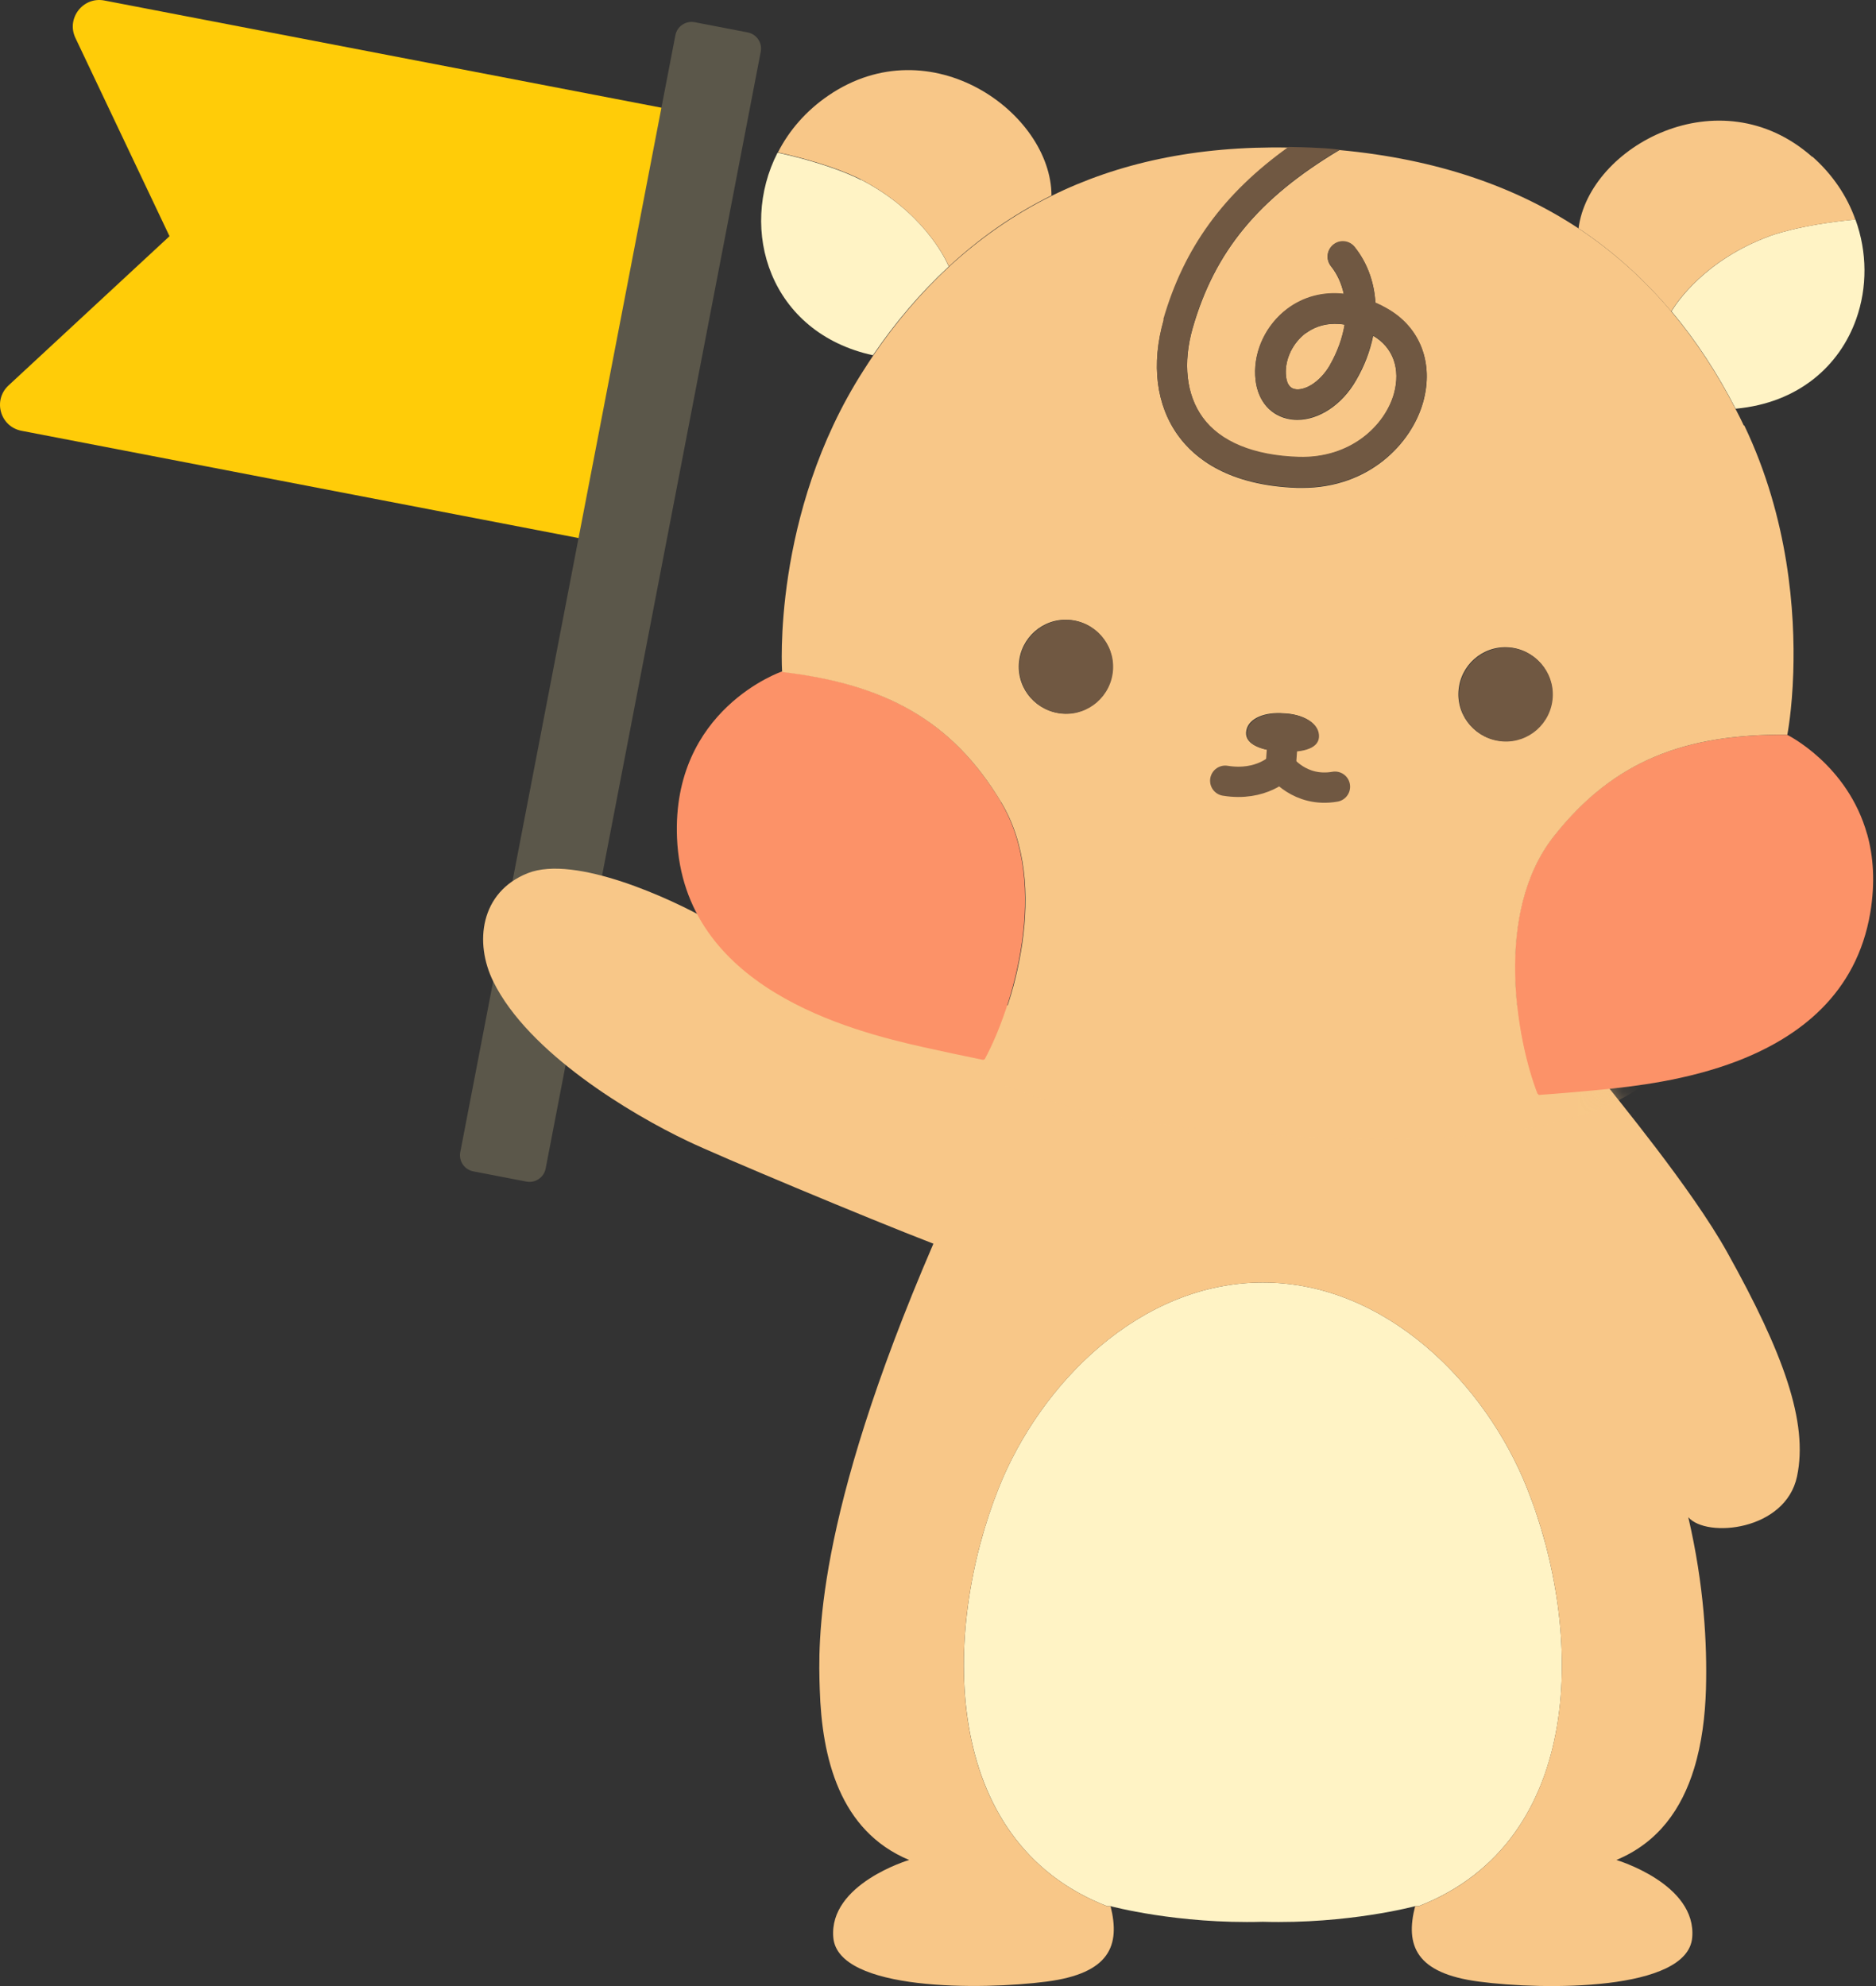 <svg width="85" height="90" viewBox="0 0 85 90" fill="none" xmlns="http://www.w3.org/2000/svg">
<rect x="0" y="0" width="85" height="90" fill="#333333" stroke="none"/>
<path d="M7.68 10.704L3.416 1.717C2.996 0.833 3.76 -0.164 4.729 0.023L31.333 5.144L29.452 14.894L27.571 24.644L0.976 19.522C0.007 19.336 -0.337 18.135 0.389 17.464L7.68 10.704Z" fill="#FFCC08"/>
<path d="M30.601 1.597L20.855 52.21C20.777 52.614 21.041 53.004 21.445 53.082L23.85 53.545C24.254 53.623 24.645 53.358 24.723 52.955L34.469 2.342C34.547 1.938 34.282 1.547 33.878 1.469L31.474 1.006C31.069 0.929 30.679 1.193 30.601 1.597Z" fill="#5B574A"/>
<path d="M64.119 86.38C64.119 86.38 61.092 87.199 57.219 87.088C53.345 87.199 50.318 86.38 50.318 86.38H50.16C42.571 83.428 42.673 73.892 45.252 67.43C47.134 62.709 51.641 58.118 57.219 58.118C62.797 58.118 67.304 62.709 69.185 67.43C71.764 73.892 71.876 83.419 64.277 86.38H64.119Z" fill="#FFF3C5"/>
<path d="M72.63 48.956C73.161 49.664 76.644 53.845 78.264 56.76C80.797 61.304 81.943 64.452 81.421 66.91C80.9 69.368 77.324 69.713 76.495 68.754C77.212 71.836 77.352 74.499 77.296 76.539C77.259 77.759 77.11 78.997 76.756 80.152C76.206 81.94 75.163 83.486 73.236 84.287C73.236 84.287 76.886 85.367 76.672 87.806C76.458 90.237 69.949 90.19 67.015 89.799C64.138 89.427 63.663 88.151 64.119 86.382H64.278C71.867 83.43 71.764 73.894 69.185 67.431C67.304 62.71 62.797 58.119 57.219 58.119C51.641 58.119 47.134 62.71 45.253 67.431C42.673 73.894 42.562 83.42 50.16 86.382H50.319C50.766 88.16 50.291 89.427 47.413 89.799C44.48 90.181 37.971 90.237 37.757 87.806C37.542 85.367 41.193 84.287 41.193 84.287C38.036 82.974 37.235 79.649 37.142 76.539C37.077 74.49 36.863 68.949 42.292 56.359C39.34 55.223 32.477 52.346 31.164 51.713C28.594 50.493 23.947 47.718 22.354 44.486C21.479 42.717 21.759 40.426 23.91 39.57C26.061 38.713 30.465 40.762 32.048 41.665C33.631 42.568 37.663 44.133 41.342 45.557H69.148C69.148 45.557 72.09 48.258 72.621 48.966L72.63 48.956Z" fill="#F8C788"/>
<mask id="mask0_2731_30658" style="mask-type:luminance" maskUnits="userSpaceOnUse" x="21" y="39" width="61" height="51">
<path d="M72.63 48.956C73.161 49.664 76.644 53.845 78.264 56.76C80.797 61.304 81.943 64.452 81.421 66.91C80.9 69.368 77.324 69.713 76.495 68.754C77.212 71.836 77.352 74.499 77.296 76.539C77.259 77.759 77.11 78.997 76.756 80.152C76.206 81.94 75.163 83.486 73.236 84.287C73.236 84.287 76.886 85.367 76.672 87.806C76.458 90.237 69.949 90.19 67.015 89.799C64.138 89.427 63.663 88.151 64.119 86.382H64.278C71.867 83.43 71.764 73.894 69.185 67.431C67.304 62.71 62.797 58.119 57.219 58.119C51.641 58.119 47.134 62.71 45.253 67.431C42.673 73.894 42.562 83.42 50.16 86.382H50.319C50.766 88.16 50.291 89.427 47.413 89.799C44.48 90.181 37.971 90.237 37.757 87.806C37.542 85.367 41.193 84.287 41.193 84.287C38.036 82.974 37.235 79.649 37.142 76.539C37.077 74.49 36.863 68.949 42.292 56.359C39.34 55.223 32.477 52.346 31.164 51.713C28.594 50.493 23.947 47.718 22.354 44.486C21.479 42.717 21.759 40.426 23.91 39.57C26.061 38.713 30.465 40.762 32.048 41.665C33.631 42.568 37.663 44.133 41.342 45.557H69.148C69.148 45.557 72.09 48.258 72.621 48.966L72.63 48.956Z" fill="white"/>
</mask>
<g mask="url(#mask0_2731_30658)">
<g style="mix-blend-mode:multiply" opacity="0.5">
<path d="M74.479 46.311L58.639 45.399L42.799 44.486L41.812 46.554C44.559 50.288 52.949 51.163 58.285 51.47C63.621 51.778 72.058 51.88 75.214 48.49L74.479 46.33V46.311Z" fill="#F8C788"/>
</g>
</g>
<path d="M45.351 36.335C43.079 32.564 40.006 30.981 35.424 30.431C35.424 30.431 30.433 32.136 30.675 37.974C30.964 44.763 38.469 46.7 41.84 47.454C42.725 47.65 43.628 47.845 44.55 48.031C44.569 48.022 44.587 48.013 44.597 48.003H44.615C45.873 45.685 47.614 40.107 45.342 36.335H45.351Z" fill="#FC9268"/>
<path d="M84.6 37.802C84.879 38.798 84.972 39.981 84.74 41.369C84.116 45.038 81.527 46.993 78.743 48.073C76.452 48.958 74.031 49.237 72.485 49.386C71.582 49.47 70.66 49.554 69.719 49.619C69.7 49.61 69.691 49.6 69.672 49.582H69.654C68.695 47.123 67.661 41.369 70.38 37.914C73.099 34.459 76.349 33.258 80.968 33.295C80.968 33.295 83.715 34.636 84.6 37.811V37.802Z" fill="#FC9268"/>
<path d="M84.068 9.945C84.608 11.426 84.608 13.037 84.105 14.452C83.36 16.566 81.498 18.261 78.639 18.522C77.819 16.929 76.86 15.449 75.733 14.108C75.975 13.707 77.251 11.78 80.184 10.699C80.184 10.699 81.451 10.197 84.077 9.945H84.068Z" fill="#FFF3C5"/>
<path d="M82.119 7.099C83.041 7.918 83.692 8.896 84.065 9.948C81.439 10.2 80.172 10.702 80.172 10.702C77.239 11.783 75.963 13.71 75.721 14.111C74.52 12.686 73.133 11.419 71.522 10.349C71.996 6.642 77.91 3.392 82.109 7.108L82.119 7.099Z" fill="#F8C788"/>
<path d="M39.003 8.138C41.778 9.572 42.802 11.639 42.989 12.077C41.703 13.268 40.558 14.619 39.552 16.099C34.868 15.075 33.444 10.41 35.231 6.918C37.802 7.486 38.994 8.147 38.994 8.147L39.003 8.138Z" fill="#FFF3C5"/>
<path d="M47.632 8.862C45.9 9.718 44.364 10.808 42.995 12.074C42.809 11.646 41.784 9.579 39.009 8.135C39.009 8.135 37.817 7.474 35.247 6.906C35.75 5.919 36.514 5.025 37.538 4.327C42.166 1.17 47.632 5.118 47.642 8.862H47.632Z" fill="#F8C788"/>
<path d="M79.008 19.278C78.887 19.027 78.766 18.776 78.636 18.533C77.816 16.941 76.857 15.46 75.73 14.119C74.529 12.695 73.142 11.428 71.531 10.357C68.672 8.467 65.115 7.21 60.691 6.8C57.022 8.988 55.039 11.4 54.042 14.864C53.586 16.457 53.745 17.9 54.499 18.934C55.3 20.042 56.799 20.657 58.838 20.722C61.213 20.787 62.759 19.288 63.159 17.854C63.476 16.727 63.122 15.749 62.218 15.218C62.079 15.898 61.827 16.578 61.446 17.23C60.812 18.347 59.76 19.027 58.782 19.027C58.624 19.027 58.466 19.008 58.307 18.971C57.46 18.766 56.92 18.04 56.873 17.025C56.818 15.879 57.376 14.725 58.326 14.008C59.062 13.458 59.946 13.225 60.887 13.328C60.784 12.862 60.598 12.434 60.309 12.071C60.067 11.773 60.114 11.344 60.412 11.102C60.71 10.86 61.138 10.907 61.38 11.205C61.948 11.912 62.265 12.778 62.321 13.728C62.498 13.803 62.666 13.887 62.842 13.989C64.342 14.836 64.975 16.457 64.481 18.226C63.95 20.116 62.023 22.109 59.015 22.109C58.941 22.109 58.866 22.109 58.792 22.109C55.663 22.007 54.126 20.768 53.391 19.753C52.385 18.375 52.152 16.513 52.73 14.501C53.661 11.27 55.439 8.802 58.401 6.688C54.163 6.605 50.616 7.405 47.645 8.877C45.913 9.733 44.377 10.823 43.008 12.08C41.722 13.272 40.577 14.622 39.571 16.103C39.413 16.336 39.264 16.569 39.115 16.801C34.953 23.301 35.437 30.453 35.437 30.453C40.018 30.993 43.101 32.585 45.364 36.357C47.636 40.128 45.885 45.706 44.637 48.025H44.619C44.619 48.025 44.581 48.043 44.572 48.053C48.343 48.816 52.469 49.44 57.097 49.729C61.725 50.018 65.897 49.906 69.733 49.617C69.715 49.608 69.705 49.599 69.687 49.58H69.668C68.709 47.121 67.675 41.367 70.394 37.912C73.114 34.457 76.364 33.256 80.982 33.293C80.982 33.293 81.197 32.213 81.252 30.471C81.336 27.78 81.057 23.525 79.036 19.288L79.008 19.278ZM48.157 32.334C46.984 32.259 46.09 31.254 46.164 30.08C46.239 28.907 47.245 28.013 48.418 28.088C49.591 28.162 50.485 29.168 50.411 30.341C50.336 31.514 49.321 32.408 48.157 32.334ZM58.047 34.057C57.041 33.991 56.343 33.684 56.473 33.088C56.594 32.52 57.358 32.259 58.158 32.325C58.95 32.352 59.686 32.706 59.732 33.284C59.788 33.889 59.052 34.103 58.047 34.047V34.057ZM68.076 33.582C66.903 33.507 66.008 32.502 66.083 31.328C66.157 30.155 67.163 29.261 68.337 29.335C69.51 29.41 70.404 30.416 70.329 31.589C70.255 32.762 69.249 33.656 68.076 33.582Z" fill="#F8C788"/>
<path d="M59.165 15.094C58.578 15.531 58.224 16.258 58.261 16.947C58.28 17.338 58.41 17.571 58.643 17.626C59.072 17.738 59.798 17.347 60.264 16.537C60.599 15.95 60.832 15.317 60.925 14.712C60.767 14.684 60.617 14.675 60.478 14.675C59.891 14.675 59.453 14.889 59.165 15.103V15.094Z" fill="#F8C788"/>
<path d="M52.726 14.481C52.149 16.492 52.381 18.355 53.387 19.733C54.123 20.748 55.669 21.987 58.788 22.089C58.863 22.089 58.937 22.089 59.012 22.089C62.02 22.089 63.956 20.096 64.478 18.206C64.971 16.436 64.347 14.816 62.839 13.969C62.662 13.866 62.494 13.783 62.318 13.708C62.252 12.758 61.945 11.892 61.377 11.184C61.135 10.886 60.706 10.84 60.408 11.082C60.111 11.324 60.064 11.752 60.306 12.05C60.604 12.414 60.79 12.842 60.883 13.308C59.943 13.205 59.058 13.438 58.323 13.988C57.373 14.704 56.814 15.859 56.87 17.005C56.916 18.02 57.456 18.746 58.304 18.951C58.462 18.988 58.611 19.007 58.779 19.007C59.766 19.007 60.809 18.318 61.442 17.209C61.815 16.558 62.066 15.878 62.215 15.198C63.118 15.729 63.463 16.716 63.156 17.833C62.755 19.267 61.209 20.776 58.835 20.701C56.805 20.636 55.296 20.012 54.495 18.914C53.75 17.889 53.583 16.446 54.039 14.844C55.035 11.38 57.028 8.968 60.688 6.78C60.567 6.771 60.455 6.752 60.334 6.743C60.138 6.724 59.952 6.715 59.757 6.705C59.291 6.677 58.835 6.668 58.378 6.659C55.426 8.773 53.639 11.24 52.707 14.472L52.726 14.481ZM60.26 16.539C59.794 17.349 59.068 17.74 58.639 17.628C58.406 17.573 58.276 17.34 58.257 16.949C58.229 16.26 58.583 15.533 59.161 15.096C59.449 14.881 59.887 14.667 60.474 14.667C60.613 14.667 60.762 14.677 60.921 14.704C60.818 15.31 60.595 15.943 60.26 16.53V16.539Z" fill="#705842"/>
<path d="M48.438 28.099C49.611 28.173 50.505 29.179 50.431 30.352C50.356 31.525 49.342 32.419 48.178 32.345C47.014 32.27 46.11 31.265 46.185 30.091C46.259 28.918 47.265 28.024 48.438 28.099Z" fill="#705842"/>
<path d="M68.36 29.353C69.533 29.428 70.427 30.434 70.353 31.607C70.278 32.78 69.272 33.674 68.099 33.6C66.926 33.525 66.032 32.52 66.106 31.346C66.181 30.173 67.186 29.279 68.36 29.353Z" fill="#705842"/>
<path d="M58.076 34.071C57.07 34.006 56.371 33.699 56.502 33.103C56.623 32.535 57.387 32.274 58.187 32.339C58.979 32.367 59.715 32.721 59.761 33.298C59.817 33.904 59.081 34.118 58.076 34.062V34.071Z" fill="#705842"/>
<path d="M55.514 35.38C57.171 35.65 58.028 34.737 58.028 34.737C58.028 34.737 58.885 35.929 60.486 35.65" stroke="#705842" stroke-width="1.373" stroke-linecap="round" stroke-linejoin="round"/>
<path d="M58.087 33.945L58.078 34.075L58.031 34.737" stroke="#705842" stroke-width="1.373" stroke-linecap="round" stroke-linejoin="round"/>
</svg>
